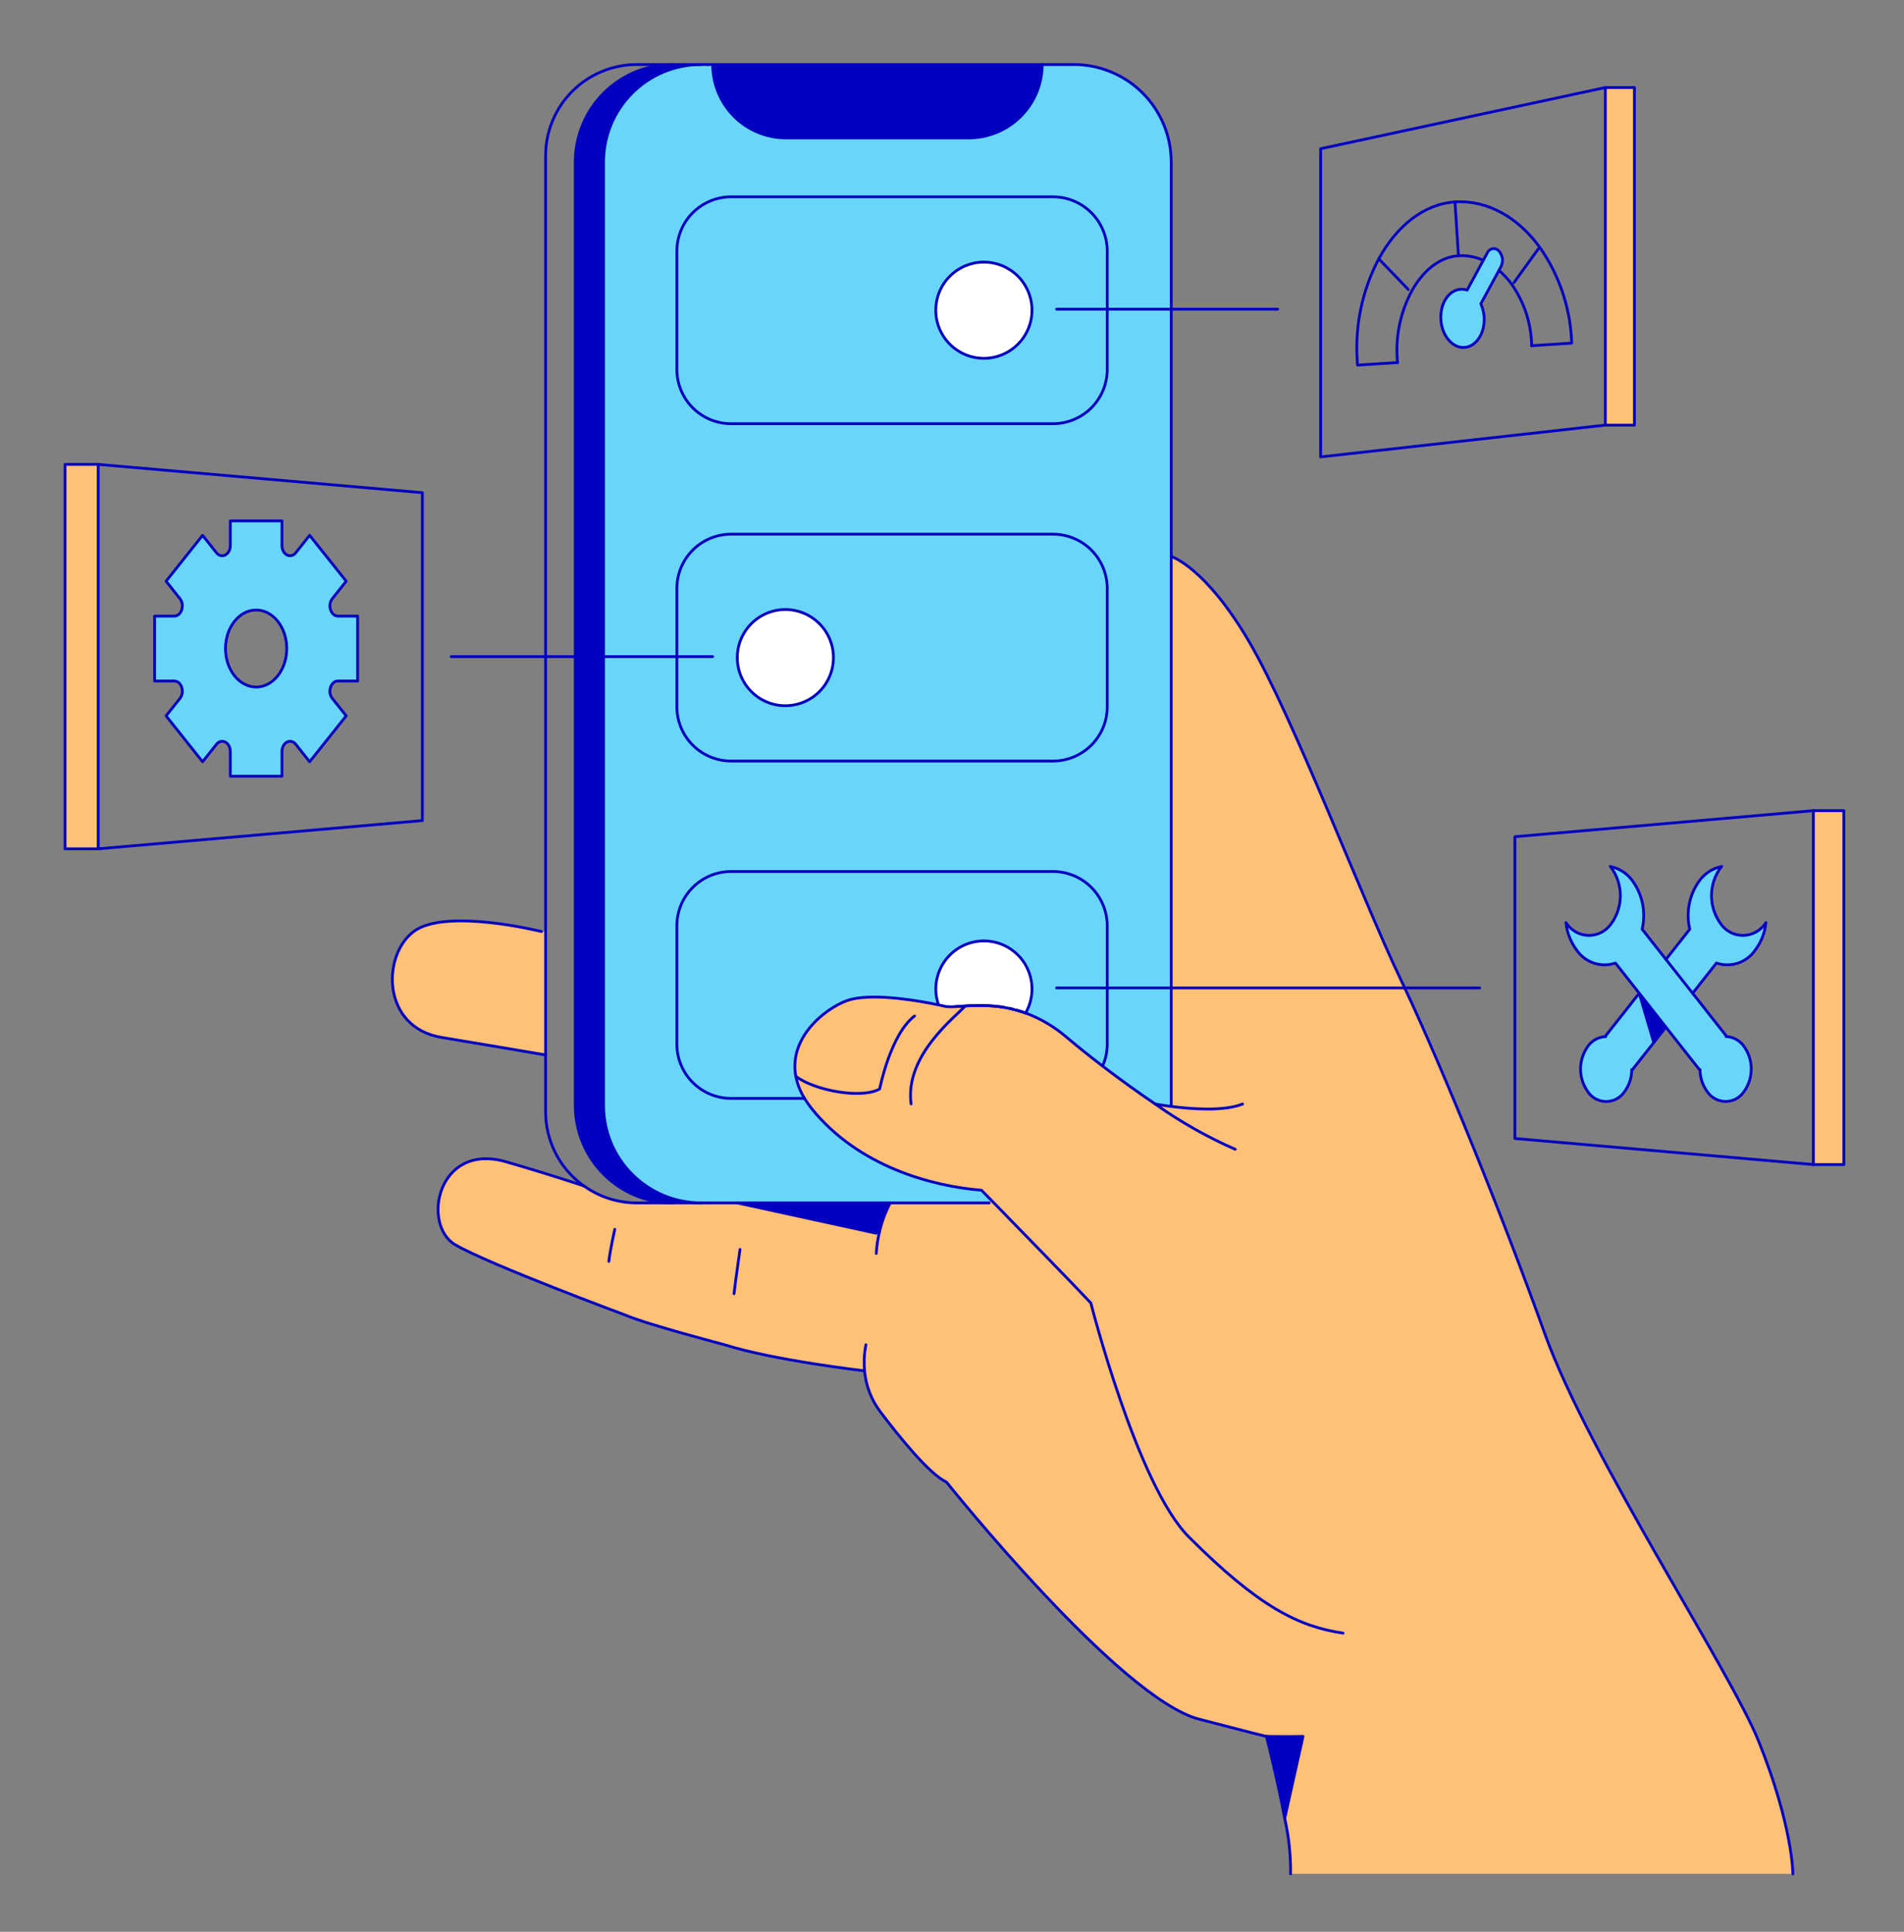 <svg xmlns="http://www.w3.org/2000/svg" width="70" height="71" viewBox="0 0 70 71" fill="none">
  <rect x="0" y="0" width="70" height="71" fill="#808080" stroke="none"/>
  <path d="M66.668 29.795H67.789V42.802H66.668V29.795Z" fill="#FFC077"/>
  <path d="M36.441 44.111L36.083 43.746C34.294 43.606 31.575 42.888 29.853 40.761C29.753 40.637 29.66 40.507 29.577 40.371C29.423 40.122 29.314 39.848 29.256 39.562C28.964 38.027 30.55 36.911 31.297 36.728C32.236 36.501 33.853 36.797 34.505 36.935C34.684 36.973 34.79 36.998 34.79 36.998C34.907 37.007 35.024 37.007 35.14 36.998C35.22 36.994 35.306 36.988 35.399 36.981C35.428 36.981 35.458 36.978 35.489 36.975C35.507 36.975 35.524 36.975 35.543 36.972C35.897 36.947 36.253 36.951 36.607 36.985C36.708 36.996 36.814 37.01 36.922 37.028C37.07 37.054 37.217 37.087 37.361 37.128C37.437 37.149 37.513 37.171 37.589 37.196C37.592 37.198 37.596 37.199 37.599 37.199C37.634 37.211 37.669 37.223 37.704 37.236V37.235C38.249 37.436 38.753 37.733 39.195 38.11C39.606 38.457 40.059 38.819 40.53 39.18C41.162 39.665 41.809 40.131 42.469 40.578C42.469 40.578 42.703 40.622 43.054 40.667L43.058 40.63V36.309H51.644C53.044 39.284 55.237 44.682 56.792 49.011C58.409 53.514 63.605 61.377 64.66 64.005C65.914 67.129 65.914 68.87 65.914 68.87H47.45C47.458 68.183 47.385 67.498 47.233 66.828L47.906 63.818C47.383 63.831 46.56 63.818 46.56 63.818V63.821C46.465 63.8 45.995 63.683 44.075 63.183C41.147 62.419 34.798 54.474 34.798 54.474C34.157 54.174 33.032 52.773 32.367 51.892C32.035 51.453 31.833 50.93 31.784 50.382H31.773C31.773 50.382 28.437 49.997 26.644 49.425C26.644 49.425 23.789 48.677 22.993 48.334C22.993 48.334 18.004 46.483 16.744 45.754C15.483 45.025 16.079 41.969 18.602 42.699C19.56 42.977 20.513 43.272 21.459 43.584C22.028 43.993 22.711 44.212 23.411 44.211H27.103C27.103 44.211 31.406 45.148 32.215 45.327L32.32 45.333C32.405 44.943 32.543 44.565 32.728 44.211H36.366L36.441 44.111Z" fill="#FFC077"/>
  <path d="M64.892 33.954C64.903 33.94 64.913 33.925 64.923 33.911C64.886 34.283 64.745 34.638 64.518 34.934C64.365 35.154 64.144 35.318 63.889 35.402C63.634 35.485 63.359 35.483 63.105 35.397L62.23 36.507L61.25 35.263L62.125 34.152C62.052 33.845 62.046 33.526 62.109 33.216C62.172 32.907 62.301 32.614 62.489 32.36C62.685 32.095 62.973 31.913 63.296 31.848C63.283 31.859 63.272 31.872 63.261 31.887C63.042 32.187 62.924 32.549 62.924 32.921C62.924 33.292 63.042 33.654 63.261 33.955C63.353 34.086 63.475 34.194 63.617 34.268C63.759 34.343 63.917 34.381 64.077 34.381C64.237 34.381 64.395 34.342 64.537 34.268C64.679 34.194 64.801 34.086 64.892 33.954Z" fill="#69D6F9"/>
  <path d="M64.108 38.448C64.287 38.693 64.384 38.988 64.384 39.292C64.384 39.595 64.287 39.891 64.108 40.136C64.034 40.243 63.934 40.331 63.818 40.392C63.702 40.453 63.573 40.484 63.442 40.484C63.311 40.484 63.182 40.453 63.066 40.392C62.95 40.331 62.851 40.243 62.776 40.136C62.598 39.898 62.501 39.608 62.502 39.31L62.49 39.327L61.247 37.752L60.267 36.507L59.392 35.397C59.138 35.484 58.862 35.486 58.607 35.402C58.352 35.319 58.13 35.155 57.977 34.935C57.75 34.638 57.611 34.283 57.573 33.912C57.583 33.925 57.592 33.94 57.604 33.955C57.695 34.087 57.817 34.194 57.959 34.269C58.101 34.343 58.259 34.382 58.419 34.382C58.58 34.382 58.737 34.343 58.879 34.269C59.021 34.194 59.143 34.087 59.234 33.955C59.454 33.655 59.573 33.292 59.573 32.921C59.573 32.549 59.454 32.187 59.234 31.887C59.224 31.873 59.213 31.86 59.202 31.848C59.524 31.913 59.811 32.096 60.007 32.36C60.194 32.614 60.324 32.906 60.387 33.216C60.45 33.526 60.445 33.845 60.372 34.152L61.247 35.263L62.227 36.507L63.469 38.082L63.457 38.099C63.585 38.104 63.709 38.138 63.822 38.199C63.935 38.259 64.033 38.344 64.108 38.448Z" fill="#69D6F9"/>
  <path d="M60.265 36.506L61.247 37.75L60.8 38.318L60.265 36.506Z" fill="#0400BF"/>
  <path d="M60.265 36.506L60.8 38.318L60.004 39.325L59.991 39.309C59.991 39.607 59.895 39.897 59.716 40.135C59.641 40.242 59.542 40.33 59.426 40.391C59.31 40.452 59.181 40.483 59.05 40.483C58.919 40.483 58.79 40.452 58.674 40.391C58.558 40.33 58.459 40.242 58.384 40.135C58.205 39.89 58.109 39.594 58.109 39.291C58.109 38.987 58.205 38.692 58.384 38.447C58.459 38.343 58.557 38.258 58.67 38.197C58.783 38.137 58.908 38.102 59.036 38.097L59.023 38.08L60.265 36.506Z" fill="#69D6F9"/>
  <path d="M59.019 3.217H60.089V15.626H59.019V3.217Z" fill="#FFC077"/>
  <path d="M55.107 9.223C55.176 9.301 55.22 9.398 55.234 9.502C55.247 9.605 55.229 9.71 55.181 9.803L55.109 9.937L54.444 11.165C54.513 11.318 54.553 11.482 54.564 11.649C54.602 12.24 54.277 12.742 53.839 12.769C53.401 12.796 53.014 12.342 52.975 11.751C52.936 11.159 53.262 10.658 53.7 10.63C53.781 10.625 53.862 10.636 53.939 10.663L54.534 9.568L54.679 9.299C54.695 9.259 54.722 9.223 54.755 9.196C54.789 9.169 54.829 9.15 54.872 9.143C54.915 9.135 54.959 9.138 55 9.152C55.041 9.166 55.078 9.191 55.107 9.223Z" fill="#69D6F9"/>
  <path d="M51.644 36.309H43.059V20.451C43.059 20.451 44.323 20.839 45.938 23.609C47.554 26.38 50.096 33.078 51.481 35.964C51.534 36.075 51.59 36.189 51.644 36.309Z" fill="#FFC077"/>
  <path d="M46.578 63.824L46.56 63.818C46.56 63.818 47.383 63.832 47.906 63.818L47.233 66.828C46.971 65.422 46.579 63.89 46.562 63.82C46.567 63.822 46.572 63.823 46.578 63.824Z" fill="#0400BF"/>
  <path d="M43.059 36.309V40.627L43.054 40.664C42.705 40.619 42.469 40.574 42.469 40.574C41.809 40.128 41.163 39.662 40.53 39.177L40.551 39.151C40.655 38.905 40.709 38.642 40.709 38.375V36.31L43.059 36.309Z" fill="#69D6F9"/>
  <path d="M40.709 11.363V9.228C40.709 8.699 40.498 8.192 40.124 7.818C39.75 7.443 39.243 7.233 38.714 7.233H26.88C26.351 7.233 25.843 7.443 25.469 7.818C25.095 8.192 24.885 8.699 24.885 9.228V13.578C24.885 13.84 24.937 14.1 25.037 14.342C25.137 14.584 25.284 14.804 25.469 14.989C25.655 15.174 25.875 15.321 26.116 15.422C26.359 15.522 26.618 15.573 26.88 15.573H38.712C38.974 15.573 39.234 15.522 39.476 15.422C39.718 15.321 39.938 15.174 40.123 14.989C40.308 14.804 40.455 14.584 40.556 14.342C40.656 14.1 40.708 13.84 40.708 13.578L40.709 11.363ZM22.19 24.133V5.954C22.19 5.004 22.568 4.093 23.239 3.421C23.911 2.749 24.822 2.371 25.773 2.371H26.202C26.202 3.087 26.486 3.774 26.992 4.28C27.498 4.786 28.185 5.07 28.901 5.07H35.616C36.331 5.07 37.018 4.785 37.524 4.279C38.031 3.773 38.316 3.087 38.316 2.371H39.475C39.945 2.371 40.411 2.464 40.846 2.644C41.281 2.824 41.676 3.087 42.009 3.42C42.342 3.753 42.606 4.148 42.786 4.583C42.966 5.017 43.059 5.483 43.059 5.954V36.309H40.709V34.026C40.709 33.497 40.498 32.99 40.124 32.615C39.75 32.241 39.243 32.031 38.714 32.031H26.88C26.351 32.031 25.843 32.241 25.469 32.615C25.095 32.99 24.885 33.497 24.885 34.026V38.375C24.885 38.904 25.095 39.412 25.469 39.786C25.843 40.16 26.351 40.37 26.88 40.37H29.578C29.661 40.507 29.754 40.637 29.854 40.761C31.575 42.887 34.294 43.604 36.084 43.745L36.442 44.11L36.368 44.212H25.773C24.822 44.211 23.911 43.833 23.239 43.161C22.567 42.488 22.19 41.577 22.19 40.626V24.133ZM24.888 24.133V25.977C24.888 26.506 25.098 27.013 25.472 27.387C25.846 27.762 26.354 27.972 26.883 27.972H38.715C39.244 27.972 39.752 27.762 40.126 27.387C40.5 27.013 40.71 26.506 40.71 25.977V21.628C40.71 21.099 40.5 20.591 40.126 20.217C39.752 19.843 39.244 19.633 38.715 19.633H26.88C26.351 19.633 25.843 19.843 25.469 20.217C25.095 20.591 24.885 21.099 24.885 21.628L24.888 24.133Z" fill="#69D6F9"/>
  <path d="M40.709 36.309V38.374C40.709 38.64 40.655 38.904 40.551 39.149L40.53 39.175C40.077 38.829 39.632 38.472 39.195 38.105C38.754 37.728 38.249 37.431 37.705 37.23C37.84 36.995 37.92 36.732 37.937 36.461C37.955 36.191 37.91 35.919 37.806 35.669C37.702 35.419 37.542 35.195 37.338 35.017C37.134 34.838 36.892 34.708 36.63 34.638C36.368 34.568 36.093 34.559 35.827 34.612C35.561 34.665 35.311 34.779 35.096 34.944C34.881 35.109 34.706 35.321 34.586 35.564C34.466 35.808 34.404 36.075 34.404 36.346C34.404 36.546 34.439 36.745 34.506 36.933C33.854 36.795 32.237 36.499 31.298 36.727C30.551 36.909 28.965 38.026 29.258 39.56C29.315 39.846 29.424 40.12 29.578 40.369H26.88C26.351 40.369 25.843 40.159 25.469 39.785C25.095 39.41 24.885 38.903 24.885 38.374V34.026C24.885 33.497 25.095 32.99 25.469 32.616C25.843 32.241 26.351 32.031 26.88 32.031H38.712C39.242 32.031 39.749 32.241 40.123 32.616C40.497 32.99 40.707 33.497 40.707 34.026V36.309H40.709Z" fill="#69D6F9"/>
  <path d="M24.885 24.133V21.628C24.885 21.099 25.095 20.591 25.469 20.217C25.843 19.843 26.351 19.633 26.88 19.633H38.712C39.242 19.633 39.749 19.843 40.123 20.217C40.497 20.591 40.707 21.099 40.707 21.628V25.977C40.707 26.506 40.497 27.014 40.123 27.388C39.749 27.762 39.242 27.972 38.712 27.972H26.88C26.351 27.972 25.843 27.762 25.469 27.388C25.095 27.014 24.885 26.506 24.885 25.977V24.133ZM30.64 24.171C30.64 23.822 30.537 23.48 30.342 23.189C30.148 22.899 29.872 22.672 29.549 22.538C29.226 22.405 28.87 22.37 28.527 22.438C28.185 22.506 27.87 22.675 27.622 22.922C27.375 23.169 27.207 23.484 27.139 23.827C27.07 24.17 27.105 24.525 27.239 24.848C27.373 25.171 27.599 25.447 27.89 25.642C28.18 25.836 28.522 25.94 28.872 25.94C29.104 25.94 29.334 25.894 29.549 25.805C29.764 25.717 29.959 25.586 30.123 25.422C30.287 25.258 30.418 25.063 30.507 24.848C30.596 24.634 30.641 24.404 30.641 24.171H30.64Z" fill="#69D6F9"/>
  <path d="M40.709 11.363V13.579C40.709 13.841 40.657 14.1 40.557 14.342C40.456 14.584 40.309 14.804 40.124 14.989C39.939 15.174 39.719 15.321 39.477 15.422C39.235 15.522 38.975 15.573 38.714 15.573H26.88C26.618 15.573 26.359 15.522 26.116 15.422C25.875 15.321 25.655 15.174 25.469 14.989C25.284 14.804 25.137 14.584 25.037 14.342C24.937 14.1 24.885 13.841 24.885 13.579V9.229C24.885 8.7 25.095 8.193 25.469 7.819C25.843 7.445 26.351 7.234 26.88 7.234H38.712C39.242 7.234 39.749 7.445 40.123 7.819C40.497 8.193 40.707 8.7 40.707 9.229L40.709 11.363ZM37.941 11.402C37.941 11.052 37.837 10.71 37.643 10.419C37.448 10.128 37.172 9.902 36.849 9.768C36.526 9.634 36.17 9.599 35.827 9.667C35.484 9.736 35.169 9.904 34.922 10.151C34.674 10.399 34.506 10.714 34.438 11.057C34.369 11.4 34.404 11.755 34.538 12.079C34.672 12.402 34.899 12.678 35.19 12.872C35.48 13.067 35.822 13.17 36.172 13.17C36.641 13.17 37.091 12.983 37.422 12.652C37.754 12.32 37.94 11.871 37.94 11.402H37.941Z" fill="#69D6F9"/>
  <path d="M26.202 2.371H38.316C38.316 3.087 38.031 3.773 37.524 4.279C37.018 4.785 36.331 5.07 35.616 5.07H28.901C28.185 5.07 27.498 4.786 26.992 4.28C26.486 3.774 26.202 3.087 26.202 2.371Z" fill="#0400BF"/>
  <path d="M37.94 36.347C37.94 36.657 37.858 36.962 37.704 37.23L37.597 37.195C37.593 37.195 37.59 37.194 37.587 37.192C37.512 37.166 37.436 37.143 37.359 37.124C37.322 37.113 37.285 37.103 37.248 37.094C37.198 37.081 37.149 37.071 37.1 37.059L36.92 37.024C36.813 37.005 36.71 36.992 36.605 36.981C36.251 36.947 35.895 36.942 35.541 36.968C35.523 36.968 35.506 36.971 35.487 36.971C35.457 36.974 35.427 36.975 35.397 36.977C35.303 36.983 35.217 36.988 35.138 36.995C35.022 37.004 34.905 37.004 34.788 36.995C34.788 36.995 34.683 36.969 34.503 36.931C34.436 36.743 34.401 36.544 34.401 36.344C34.398 36.11 34.441 35.877 34.528 35.66C34.616 35.442 34.745 35.245 34.91 35.078C35.074 34.911 35.27 34.778 35.487 34.688C35.703 34.597 35.935 34.551 36.169 34.551C36.404 34.551 36.636 34.597 36.852 34.688C37.068 34.778 37.264 34.911 37.428 35.078C37.593 35.245 37.723 35.442 37.81 35.66C37.898 35.877 37.941 36.11 37.938 36.344L37.94 36.347Z" fill="white"/>
  <path d="M34.404 11.401C34.404 11.634 34.449 11.864 34.538 12.078C34.627 12.293 34.757 12.488 34.922 12.652C35.086 12.816 35.281 12.946 35.495 13.035C35.71 13.124 35.94 13.17 36.172 13.17C36.404 13.17 36.634 13.124 36.849 13.035C37.063 12.946 37.258 12.816 37.423 12.652C37.587 12.488 37.717 12.293 37.806 12.078C37.895 11.864 37.941 11.634 37.941 11.401C37.941 11.169 37.895 10.939 37.806 10.725C37.717 10.51 37.587 10.315 37.423 10.151C37.258 9.987 37.063 9.856 36.849 9.767C36.634 9.679 36.404 9.633 36.172 9.633C35.94 9.633 35.71 9.679 35.495 9.767C35.281 9.856 35.086 9.987 34.922 10.151C34.757 10.315 34.627 10.51 34.538 10.725C34.449 10.939 34.404 11.169 34.404 11.401Z" fill="white"/>
  <path d="M27.103 44.211H32.729C32.543 44.565 32.406 44.943 32.321 45.333L32.216 45.327C31.406 45.148 27.103 44.211 27.103 44.211Z" fill="#0400BF"/>
  <path d="M28.873 22.402C29.223 22.402 29.565 22.506 29.856 22.7C30.147 22.894 30.374 23.17 30.508 23.493C30.642 23.816 30.677 24.172 30.609 24.515C30.541 24.858 30.372 25.174 30.125 25.421C29.878 25.669 29.563 25.837 29.22 25.905C28.877 25.974 28.521 25.939 28.198 25.805C27.874 25.671 27.598 25.444 27.404 25.153C27.209 24.862 27.106 24.52 27.106 24.171C27.106 23.702 27.292 23.252 27.623 22.921C27.955 22.589 28.404 22.403 28.873 22.402Z" fill="white"/>
  <path d="M24.733 2.371H25.773C24.822 2.371 23.911 2.749 23.239 3.421C22.567 4.093 22.19 5.004 22.19 5.954V24.133H21.151V5.954C21.151 5.004 21.528 4.093 22.2 3.421C22.872 2.749 23.783 2.371 24.733 2.371Z" fill="#0400BF"/>
  <path d="M25.773 44.211H24.733C23.782 44.211 22.871 43.833 22.199 43.161C21.526 42.489 21.149 41.577 21.149 40.627V24.133H22.19V40.627C22.19 41.577 22.567 42.488 23.239 43.16C23.911 43.833 24.822 44.21 25.773 44.211Z" fill="#0400BF"/>
  <path d="M20.059 34.237V38.773C20.059 38.773 18.439 38.496 16.235 38.129C14.032 37.762 14.03 35.119 15.208 34.237C16.385 33.356 19.907 34.237 19.907 34.237H20.059Z" fill="#FFC077"/>
  <path d="M13.148 22.644V25.029H12.428C12.162 25.029 12.029 25.433 12.218 25.67L12.727 26.31L11.385 27.997L10.875 27.357C10.687 27.12 10.366 27.287 10.366 27.622V28.527H8.467V27.622C8.467 27.287 8.146 27.12 7.957 27.357L7.448 27.997L6.106 26.31L6.615 25.67C6.804 25.433 6.67 25.029 6.405 25.029H5.684V22.644H6.405C6.671 22.644 6.804 22.239 6.615 22.003L6.106 21.361L7.448 19.675L7.957 20.315C8.146 20.551 8.467 20.385 8.467 20.049V19.145H10.366V20.05C10.366 20.386 10.687 20.552 10.875 20.316L11.384 19.676L12.727 21.361L12.217 22.001C12.029 22.238 12.162 22.643 12.427 22.643L13.148 22.644ZM10.542 23.837C10.542 23.054 10.038 22.42 9.417 22.42C8.797 22.42 8.29 23.054 8.29 23.837C8.29 24.619 8.795 25.252 9.417 25.252C10.039 25.252 10.542 24.616 10.542 23.837Z" fill="#69D6F9"/>
  <path d="M2.392 17.068H3.61V31.198H2.392V17.068Z" fill="#FFC077"/>
  <path d="M3.61 17.068L15.528 18.108V30.159L3.61 31.198" stroke="#0400BF" stroke-width="0.102" stroke-linecap="round" stroke-linejoin="round"/>
  <path d="M2.392 17.068H3.61V31.198H2.392V17.068Z" stroke="#0400BF" stroke-width="0.102" stroke-linecap="round" stroke-linejoin="round"/>
  <path d="M59.019 3.217L48.553 5.466V16.793L59.019 15.625" stroke="#0400BF" stroke-width="0.102" stroke-linecap="round" stroke-linejoin="round"/>
  <path d="M59.019 3.217H60.089V15.626H59.019V3.217Z" stroke="#0400BF" stroke-width="0.102" stroke-linecap="round" stroke-linejoin="round"/>
  <path d="M66.668 29.795L55.695 30.752V41.844L66.668 42.802" stroke="#0400BF" stroke-width="0.102" stroke-linecap="round" stroke-linejoin="round"/>
  <path d="M66.668 29.795H67.789V42.802H66.668V29.795Z" stroke="#0400BF" stroke-width="0.102" stroke-linecap="round" stroke-linejoin="round"/>
  <path d="M38.316 2.371H39.475C39.945 2.371 40.411 2.464 40.846 2.644C41.281 2.824 41.676 3.087 42.009 3.42C42.342 3.753 42.606 4.148 42.786 4.583C42.966 5.017 43.059 5.483 43.059 5.954V40.626" stroke="#0400BF" stroke-width="0.102" stroke-linecap="round" stroke-linejoin="round"/>
  <path d="M26.012 2.371H26.202" stroke="#0400BF" stroke-width="0.102" stroke-linecap="round" stroke-linejoin="round"/>
  <path d="M24.733 44.211C23.782 44.211 22.871 43.833 22.199 43.161C21.526 42.489 21.149 41.577 21.149 40.626V5.954C21.149 5.483 21.241 5.017 21.422 4.583C21.602 4.148 21.866 3.753 22.199 3.42C22.532 3.087 22.927 2.824 23.362 2.644C23.796 2.464 24.262 2.371 24.733 2.371" stroke="#0400BF" stroke-width="0.102" stroke-linecap="round" stroke-linejoin="round"/>
  <path d="M36.367 44.211H32.729H27.103H26.012" stroke="#0400BF" stroke-width="0.102" stroke-linecap="round" stroke-linejoin="round"/>
  <path d="M25.773 44.211C24.822 44.21 23.911 43.832 23.239 43.16C22.567 42.488 22.19 41.577 22.19 40.626V5.954C22.19 5.004 22.568 4.093 23.239 3.421C23.911 2.749 24.822 2.371 25.773 2.371" stroke="#0400BF" stroke-width="0.102" stroke-linecap="round" stroke-linejoin="round"/>
  <path d="M21.461 43.586C21.026 43.275 20.673 42.865 20.429 42.391C20.185 41.916 20.058 41.389 20.059 40.856V5.725C20.059 5.284 20.145 4.848 20.314 4.441C20.483 4.034 20.73 3.664 21.042 3.353C21.353 3.041 21.724 2.794 22.131 2.626C22.538 2.457 22.974 2.371 23.415 2.371H26.013" stroke="#0400BF" stroke-width="0.102" stroke-linecap="round" stroke-linejoin="round"/>
  <path d="M26.012 44.211H23.415C22.715 44.212 22.032 43.993 21.464 43.584" stroke="#0400BF" stroke-width="0.102" stroke-linecap="round" stroke-linejoin="round"/>
  <path d="M38.316 2.371C38.316 3.087 38.031 3.773 37.524 4.279C37.018 4.785 36.331 5.07 35.616 5.07H28.901C28.185 5.07 27.498 4.786 26.992 4.28C26.486 3.774 26.202 3.087 26.202 2.371H38.316Z" stroke="#0400BF" stroke-width="0.102" stroke-linecap="round" stroke-linejoin="round"/>
  <path d="M38.713 15.573H26.88C26.351 15.573 25.843 15.363 25.469 14.989C25.095 14.614 24.885 14.107 24.885 13.578V9.229C24.885 8.7 25.095 8.193 25.469 7.819C25.843 7.445 26.351 7.234 26.88 7.234H38.712C39.242 7.234 39.749 7.445 40.123 7.819C40.497 8.193 40.707 8.7 40.707 9.229V13.579C40.707 14.107 40.497 14.615 40.123 14.989C39.749 15.363 39.242 15.573 38.713 15.573Z" stroke="#0400BF" stroke-width="0.102" stroke-linecap="round" stroke-linejoin="round"/>
  <path d="M38.713 27.971H26.88C26.351 27.971 25.843 27.761 25.469 27.387C25.095 27.013 24.885 26.505 24.885 25.976V21.628C24.885 21.099 25.095 20.591 25.469 20.217C25.843 19.843 26.351 19.633 26.88 19.633H38.712C39.242 19.633 39.749 19.843 40.123 20.217C40.497 20.591 40.707 21.099 40.707 21.628V25.977C40.707 26.506 40.497 27.013 40.123 27.387C39.749 27.761 39.242 27.971 38.713 27.971Z" stroke="#0400BF" stroke-width="0.102" stroke-linecap="round" stroke-linejoin="round"/>
  <path d="M29.579 40.37H26.88C26.351 40.37 25.843 40.16 25.469 39.785C25.095 39.411 24.885 38.904 24.885 38.375V34.026C24.885 33.497 25.095 32.99 25.469 32.616C25.843 32.241 26.351 32.031 26.88 32.031H38.712C39.242 32.031 39.749 32.241 40.123 32.616C40.497 32.99 40.707 33.497 40.707 34.026V38.375C40.708 38.642 40.654 38.905 40.55 39.151" stroke="#0400BF" stroke-width="0.102" stroke-linecap="round" stroke-linejoin="round"/>
  <path d="M16.586 24.133H20.059H21.149H22.188H24.886H26.202" stroke="#0400BF" stroke-width="0.102" stroke-linecap="round" stroke-linejoin="round"/>
  <path d="M34.506 36.934C33.854 36.796 32.237 36.501 31.298 36.728C30.551 36.91 28.965 38.027 29.258 39.561C29.315 39.848 29.424 40.122 29.578 40.37C29.661 40.506 29.754 40.637 29.854 40.761C31.575 42.887 34.294 43.604 36.084 43.745L36.442 44.11C37.312 45.003 39.517 47.26 40.104 47.89C40.104 47.89 41.814 54.596 43.706 56.487C46.266 59.049 47.731 59.779 49.376 60.024" stroke="#0400BF" stroke-width="0.102" stroke-linecap="round" stroke-linejoin="round"/>
  <path d="M35.399 36.978C35.305 36.984 35.219 36.99 35.14 36.996" stroke="#0400BF" stroke-width="0.102" stroke-linecap="round" stroke-linejoin="round"/>
  <path d="M36.921 37.026C36.814 37.007 36.711 36.993 36.606 36.983C36.252 36.948 35.896 36.944 35.541 36.969" stroke="#0400BF" stroke-width="0.102" stroke-linecap="round" stroke-linejoin="round"/>
  <path d="M37.249 37.094C37.198 37.08 37.149 37.07 37.1 37.059" stroke="#0400BF" stroke-width="0.102" stroke-linecap="round" stroke-linejoin="round"/>
  <path d="M37.587 37.191C37.513 37.165 37.437 37.142 37.36 37.123" stroke="#0400BF" stroke-width="0.102" stroke-linecap="round" stroke-linejoin="round"/>
  <path d="M45.414 42.242C44.378 41.789 43.391 41.23 42.469 40.575C41.809 40.128 41.163 39.662 40.53 39.178C40.077 38.832 39.632 38.475 39.195 38.107C38.754 37.73 38.249 37.434 37.705 37.232L37.598 37.197" stroke="#0400BF" stroke-width="0.102" stroke-linecap="round" stroke-linejoin="round"/>
  <path d="M42.469 40.576C42.469 40.576 42.704 40.621 43.054 40.665C43.779 40.759 45.003 40.857 45.683 40.576" stroke="#0400BF" stroke-width="0.102" stroke-linecap="round" stroke-linejoin="round"/>
  <path d="M35.49 36.971C35.107 37.391 33.257 38.797 33.495 40.573" stroke="#0400BF" stroke-width="0.102" stroke-linecap="round" stroke-linejoin="round"/>
  <path d="M29.258 39.56C29.955 40.083 31.67 40.4 32.341 40.023C32.341 40.023 32.736 38.011 33.624 37.342" stroke="#0400BF" stroke-width="0.102" stroke-linecap="round" stroke-linejoin="round"/>
  <path d="M65.915 68.872C65.915 68.872 65.915 67.13 64.66 64.007C63.606 61.378 58.409 53.515 56.792 49.013C55.238 44.683 53.043 39.283 51.644 36.31C51.589 36.19 51.534 36.075 51.481 35.964C50.096 33.077 47.555 26.381 45.938 23.609C44.321 20.837 43.059 20.451 43.059 20.451" stroke="#0400BF" stroke-width="0.102" stroke-linecap="round" stroke-linejoin="round"/>
  <path d="M46.578 63.824L46.56 63.818V63.821C46.578 63.891 46.97 65.424 47.231 66.829C47.384 67.499 47.456 68.184 47.448 68.871" stroke="#0400BF" stroke-width="0.102" stroke-linecap="round" stroke-linejoin="round"/>
  <path d="M31.834 49.426C31.786 49.666 31.766 49.91 31.774 50.155C31.774 50.231 31.779 50.306 31.785 50.382C31.834 50.93 32.036 51.453 32.368 51.892C33.033 52.773 34.157 54.174 34.799 54.474C34.799 54.474 41.148 62.419 44.076 63.183C45.996 63.683 46.467 63.801 46.561 63.821C46.567 63.823 46.572 63.824 46.578 63.824C46.58 63.825 46.582 63.825 46.584 63.824" stroke="#0400BF" stroke-width="0.102" stroke-linecap="round" stroke-linejoin="round"/>
  <path d="M31.774 50.382C31.774 50.382 28.438 49.997 26.645 49.426C26.645 49.426 23.79 48.678 22.994 48.335C22.994 48.335 18.005 46.483 16.745 45.754C15.484 45.025 16.08 41.969 18.604 42.7C19.561 42.977 20.514 43.272 21.461 43.585" stroke="#0400BF" stroke-width="0.102" stroke-linecap="round" stroke-linejoin="round"/>
  <path d="M22.602 45.18C22.602 45.18 22.427 45.967 22.384 46.36" stroke="#0400BF" stroke-width="0.102" stroke-linecap="round" stroke-linejoin="round"/>
  <path d="M27.206 45.922C27.206 45.922 27.03 47.154 26.987 47.548" stroke="#0400BF" stroke-width="0.102" stroke-linecap="round" stroke-linejoin="round"/>
  <path d="M46.56 63.818C46.56 63.818 47.383 63.832 47.906 63.818L47.233 66.828" stroke="#0400BF" stroke-width="0.102" stroke-linecap="round" stroke-linejoin="round"/>
  <path d="M19.907 34.238C19.907 34.238 16.382 33.356 15.208 34.238C14.033 35.12 14.032 37.763 16.235 38.129C18.439 38.496 20.059 38.774 20.059 38.774" stroke="#0400BF" stroke-width="0.102" stroke-linecap="round" stroke-linejoin="round"/>
  <path d="M32.729 44.211C32.543 44.565 32.406 44.943 32.321 45.333C32.265 45.575 32.23 45.821 32.216 46.068" stroke="#0400BF" stroke-width="0.102" stroke-linecap="round" stroke-linejoin="round"/>
  <path d="M27.103 44.211C27.103 44.211 31.406 45.148 32.215 45.327" stroke="#0400BF" stroke-width="0.102" stroke-linecap="round" stroke-linejoin="round"/>
  <path d="M30.641 24.171C30.641 24.52 30.538 24.862 30.343 25.152C30.149 25.443 29.873 25.67 29.55 25.803C29.227 25.937 28.872 25.972 28.529 25.904C28.186 25.836 27.871 25.668 27.624 25.42C27.376 25.173 27.208 24.858 27.14 24.515C27.072 24.172 27.106 23.817 27.24 23.494C27.374 23.171 27.6 22.895 27.891 22.701C28.182 22.506 28.523 22.402 28.873 22.402C29.105 22.402 29.335 22.448 29.55 22.537C29.764 22.626 29.959 22.756 30.123 22.92C30.288 23.084 30.418 23.279 30.507 23.494C30.596 23.708 30.641 23.938 30.641 24.171Z" stroke="#0400BF" stroke-width="0.102" stroke-linecap="round" stroke-linejoin="round"/>
  <path d="M46.974 11.363H43.059H40.709H38.845" stroke="#0400BF" stroke-width="0.102" stroke-linecap="round" stroke-linejoin="round"/>
  <path d="M34.404 11.401C34.404 11.634 34.449 11.864 34.538 12.078C34.627 12.293 34.757 12.488 34.922 12.652C35.086 12.816 35.281 12.946 35.495 13.035C35.71 13.124 35.94 13.17 36.172 13.17C36.404 13.17 36.634 13.124 36.849 13.035C37.063 12.946 37.258 12.816 37.423 12.652C37.587 12.488 37.717 12.293 37.806 12.078C37.895 11.864 37.941 11.634 37.941 11.401C37.941 11.169 37.895 10.939 37.806 10.725C37.717 10.51 37.587 10.315 37.423 10.151C37.258 9.987 37.063 9.856 36.849 9.767C36.634 9.679 36.404 9.633 36.172 9.633C35.94 9.633 35.71 9.679 35.495 9.767C35.281 9.856 35.086 9.987 34.922 10.151C34.757 10.315 34.627 10.51 34.538 10.725C34.449 10.939 34.404 11.169 34.404 11.401Z" stroke="#0400BF" stroke-width="0.102" stroke-linecap="round" stroke-linejoin="round"/>
  <path d="M54.399 36.309H51.644H43.059H40.709H38.845" stroke="#0400BF" stroke-width="0.102" stroke-linecap="round" stroke-linejoin="round"/>
  <path d="M34.506 36.934C34.685 36.972 34.791 36.997 34.791 36.997C34.908 37.006 35.025 37.006 35.141 36.997C35.221 36.993 35.307 36.987 35.4 36.98C35.429 36.98 35.459 36.977 35.49 36.974C35.508 36.974 35.525 36.974 35.544 36.971C35.898 36.946 36.254 36.95 36.608 36.984C36.709 36.995 36.815 37.009 36.923 37.027C37.071 37.053 37.218 37.086 37.362 37.127C37.438 37.148 37.514 37.17 37.59 37.195C37.593 37.197 37.596 37.198 37.6 37.198C37.635 37.21 37.67 37.222 37.705 37.235V37.234C37.841 36.999 37.92 36.736 37.938 36.465C37.955 36.194 37.91 35.923 37.806 35.673C37.703 35.422 37.542 35.199 37.338 35.02C37.134 34.842 36.892 34.712 36.63 34.642C36.368 34.572 36.093 34.563 35.828 34.616C35.562 34.669 35.311 34.782 35.096 34.948C34.881 35.113 34.707 35.325 34.587 35.568C34.467 35.812 34.404 36.079 34.404 36.35C34.405 36.549 34.439 36.746 34.506 36.934Z" stroke="#0400BF" stroke-width="0.102" stroke-linecap="round" stroke-linejoin="round"/>
  <path d="M13.148 22.644H12.428C12.162 22.644 12.029 22.239 12.218 22.003L12.727 21.361L11.384 19.675L10.875 20.315C10.687 20.551 10.366 20.385 10.366 20.049V19.145H8.467V20.05C8.467 20.386 8.146 20.552 7.957 20.316L7.448 19.676L6.106 21.361L6.615 22.003C6.804 22.239 6.67 22.644 6.405 22.644H5.684V25.029H6.405C6.671 25.029 6.804 25.433 6.615 25.67L6.106 26.31L7.448 27.997L7.957 27.357C8.146 27.12 8.467 27.287 8.467 27.622V28.527H10.366V27.622C10.366 27.287 10.687 27.12 10.875 27.357L11.384 27.997L12.727 26.31L12.217 25.67C12.029 25.433 12.162 25.029 12.427 25.029H13.148V22.644H13.148Z" stroke="#0400BF" stroke-width="0.102" stroke-linecap="round" stroke-linejoin="round"/>
  <path d="M10.542 23.837C10.542 24.618 10.038 25.252 9.417 25.252C8.797 25.252 8.29 24.618 8.29 23.837C8.29 23.056 8.795 22.42 9.417 22.42C10.039 22.42 10.542 23.054 10.542 23.837Z" stroke="#0400BF" stroke-width="0.102" stroke-linecap="round" stroke-linejoin="round"/>
  <path d="M54.532 9.568C54.246 9.439 53.933 9.381 53.619 9.4C52.933 9.445 52.338 9.936 51.929 10.648C51.503 11.422 51.308 12.303 51.367 13.185C51.37 13.231 51.373 13.278 51.377 13.325" stroke="#0400BF" stroke-width="0.102" stroke-linecap="round" stroke-linejoin="round"/>
  <path d="M56.313 12.706C56.313 12.659 56.31 12.614 56.307 12.566C56.267 11.804 56.013 11.069 55.575 10.445C55.44 10.258 55.283 10.088 55.109 9.938" stroke="#0400BF" stroke-width="0.102" stroke-linecap="round" stroke-linejoin="round"/>
  <path d="M56.312 12.706L57.782 12.611C57.78 12.565 57.78 12.519 57.777 12.471C57.713 11.261 57.311 10.093 56.617 9.1C55.82 8.002 54.696 7.344 53.493 7.422C52.336 7.498 51.34 8.321 50.689 9.515C50.081 10.672 49.807 11.976 49.9 13.28C49.903 13.328 49.907 13.374 49.91 13.42L51.38 13.325" stroke="#0400BF" stroke-width="0.102" stroke-linecap="round" stroke-linejoin="round"/>
  <path d="M55.109 9.938L55.181 9.805C55.229 9.711 55.247 9.606 55.234 9.503C55.22 9.399 55.176 9.302 55.107 9.224C55.078 9.191 55.041 9.167 54.999 9.153C54.958 9.138 54.914 9.135 54.871 9.143C54.828 9.15 54.788 9.169 54.754 9.196C54.72 9.224 54.694 9.259 54.678 9.3L54.532 9.569L53.938 10.664C53.861 10.637 53.779 10.626 53.698 10.632C53.26 10.66 52.935 11.162 52.974 11.752C53.012 12.341 53.4 12.798 53.838 12.77C54.276 12.742 54.601 12.24 54.563 11.65C54.552 11.483 54.511 11.319 54.442 11.166L55.109 9.938Z" stroke="#0400BF" stroke-width="0.102" stroke-linecap="round" stroke-linejoin="round"/>
  <path d="M53.492 7.422L53.619 9.4" stroke="#0400BF" stroke-width="0.102" stroke-linecap="round" stroke-linejoin="round"/>
  <path d="M50.699 9.521L51.773 10.638" stroke="#0400BF" stroke-width="0.102" stroke-linecap="round" stroke-linejoin="round"/>
  <path d="M56.562 9.139L55.662 10.385" stroke="#0400BF" stroke-width="0.102" stroke-linecap="round" stroke-linejoin="round"/>
  <path d="M62.23 36.505L63.105 35.395C63.359 35.482 63.634 35.483 63.889 35.4C64.144 35.317 64.365 35.153 64.519 34.933C64.746 34.636 64.886 34.282 64.924 33.91C64.913 33.923 64.903 33.938 64.893 33.953C64.802 34.085 64.68 34.192 64.537 34.267C64.395 34.341 64.237 34.38 64.077 34.38C63.916 34.38 63.758 34.341 63.616 34.267C63.474 34.192 63.352 34.085 63.261 33.953C63.042 33.653 62.923 33.29 62.923 32.919C62.923 32.547 63.042 32.185 63.261 31.885C63.271 31.871 63.283 31.858 63.296 31.846C62.972 31.911 62.685 32.093 62.488 32.358C62.301 32.612 62.171 32.905 62.108 33.214C62.045 33.524 62.051 33.843 62.124 34.151L61.249 35.261" stroke="#0400BF" stroke-width="0.102" stroke-linecap="round" stroke-linejoin="round"/>
  <path d="M60.265 36.506L59.023 38.081L59.036 38.097C58.908 38.103 58.783 38.138 58.67 38.198C58.557 38.259 58.459 38.344 58.384 38.447C58.206 38.693 58.109 38.988 58.109 39.291C58.109 39.595 58.206 39.89 58.384 40.135C58.459 40.243 58.558 40.331 58.674 40.392C58.79 40.452 58.919 40.484 59.05 40.484C59.181 40.484 59.31 40.452 59.426 40.392C59.542 40.331 59.641 40.243 59.716 40.135C59.895 39.898 59.991 39.608 59.991 39.31L60.004 39.326L60.8 38.318L61.247 37.751" stroke="#0400BF" stroke-width="0.102" stroke-linecap="round" stroke-linejoin="round"/>
  <path d="M61.247 35.261L60.372 34.151C60.445 33.843 60.45 33.523 60.387 33.214C60.324 32.904 60.194 32.612 60.006 32.358C59.811 32.094 59.524 31.911 59.201 31.846C59.213 31.858 59.224 31.871 59.234 31.885C59.454 32.185 59.572 32.547 59.572 32.919C59.572 33.291 59.454 33.653 59.234 33.953C59.143 34.085 59.021 34.192 58.879 34.267C58.737 34.341 58.579 34.38 58.419 34.38C58.258 34.38 58.101 34.341 57.959 34.267C57.817 34.192 57.695 34.085 57.604 33.953C57.592 33.938 57.583 33.923 57.572 33.91C57.61 34.281 57.75 34.636 57.976 34.933C58.13 35.153 58.351 35.317 58.607 35.4C58.862 35.484 59.137 35.482 59.392 35.395L60.267 36.505L61.246 37.749L62.489 39.325L62.501 39.308C62.501 39.606 62.597 39.896 62.776 40.134C62.85 40.241 62.95 40.329 63.066 40.39C63.182 40.451 63.311 40.482 63.442 40.482C63.573 40.482 63.702 40.451 63.818 40.39C63.934 40.329 64.033 40.241 64.108 40.134C64.287 39.889 64.384 39.593 64.384 39.29C64.384 38.986 64.287 38.691 64.108 38.446C64.033 38.342 63.935 38.257 63.823 38.196C63.71 38.136 63.585 38.101 63.457 38.096L63.469 38.079L62.228 36.504L61.247 35.261Z" stroke="#0400BF" stroke-width="0.102" stroke-linecap="round" stroke-linejoin="round"/>
  <path d="M60.265 36.506L60.8 38.318" stroke="#0400BF" stroke-width="0.102" stroke-linecap="round" stroke-linejoin="round"/>
</svg>